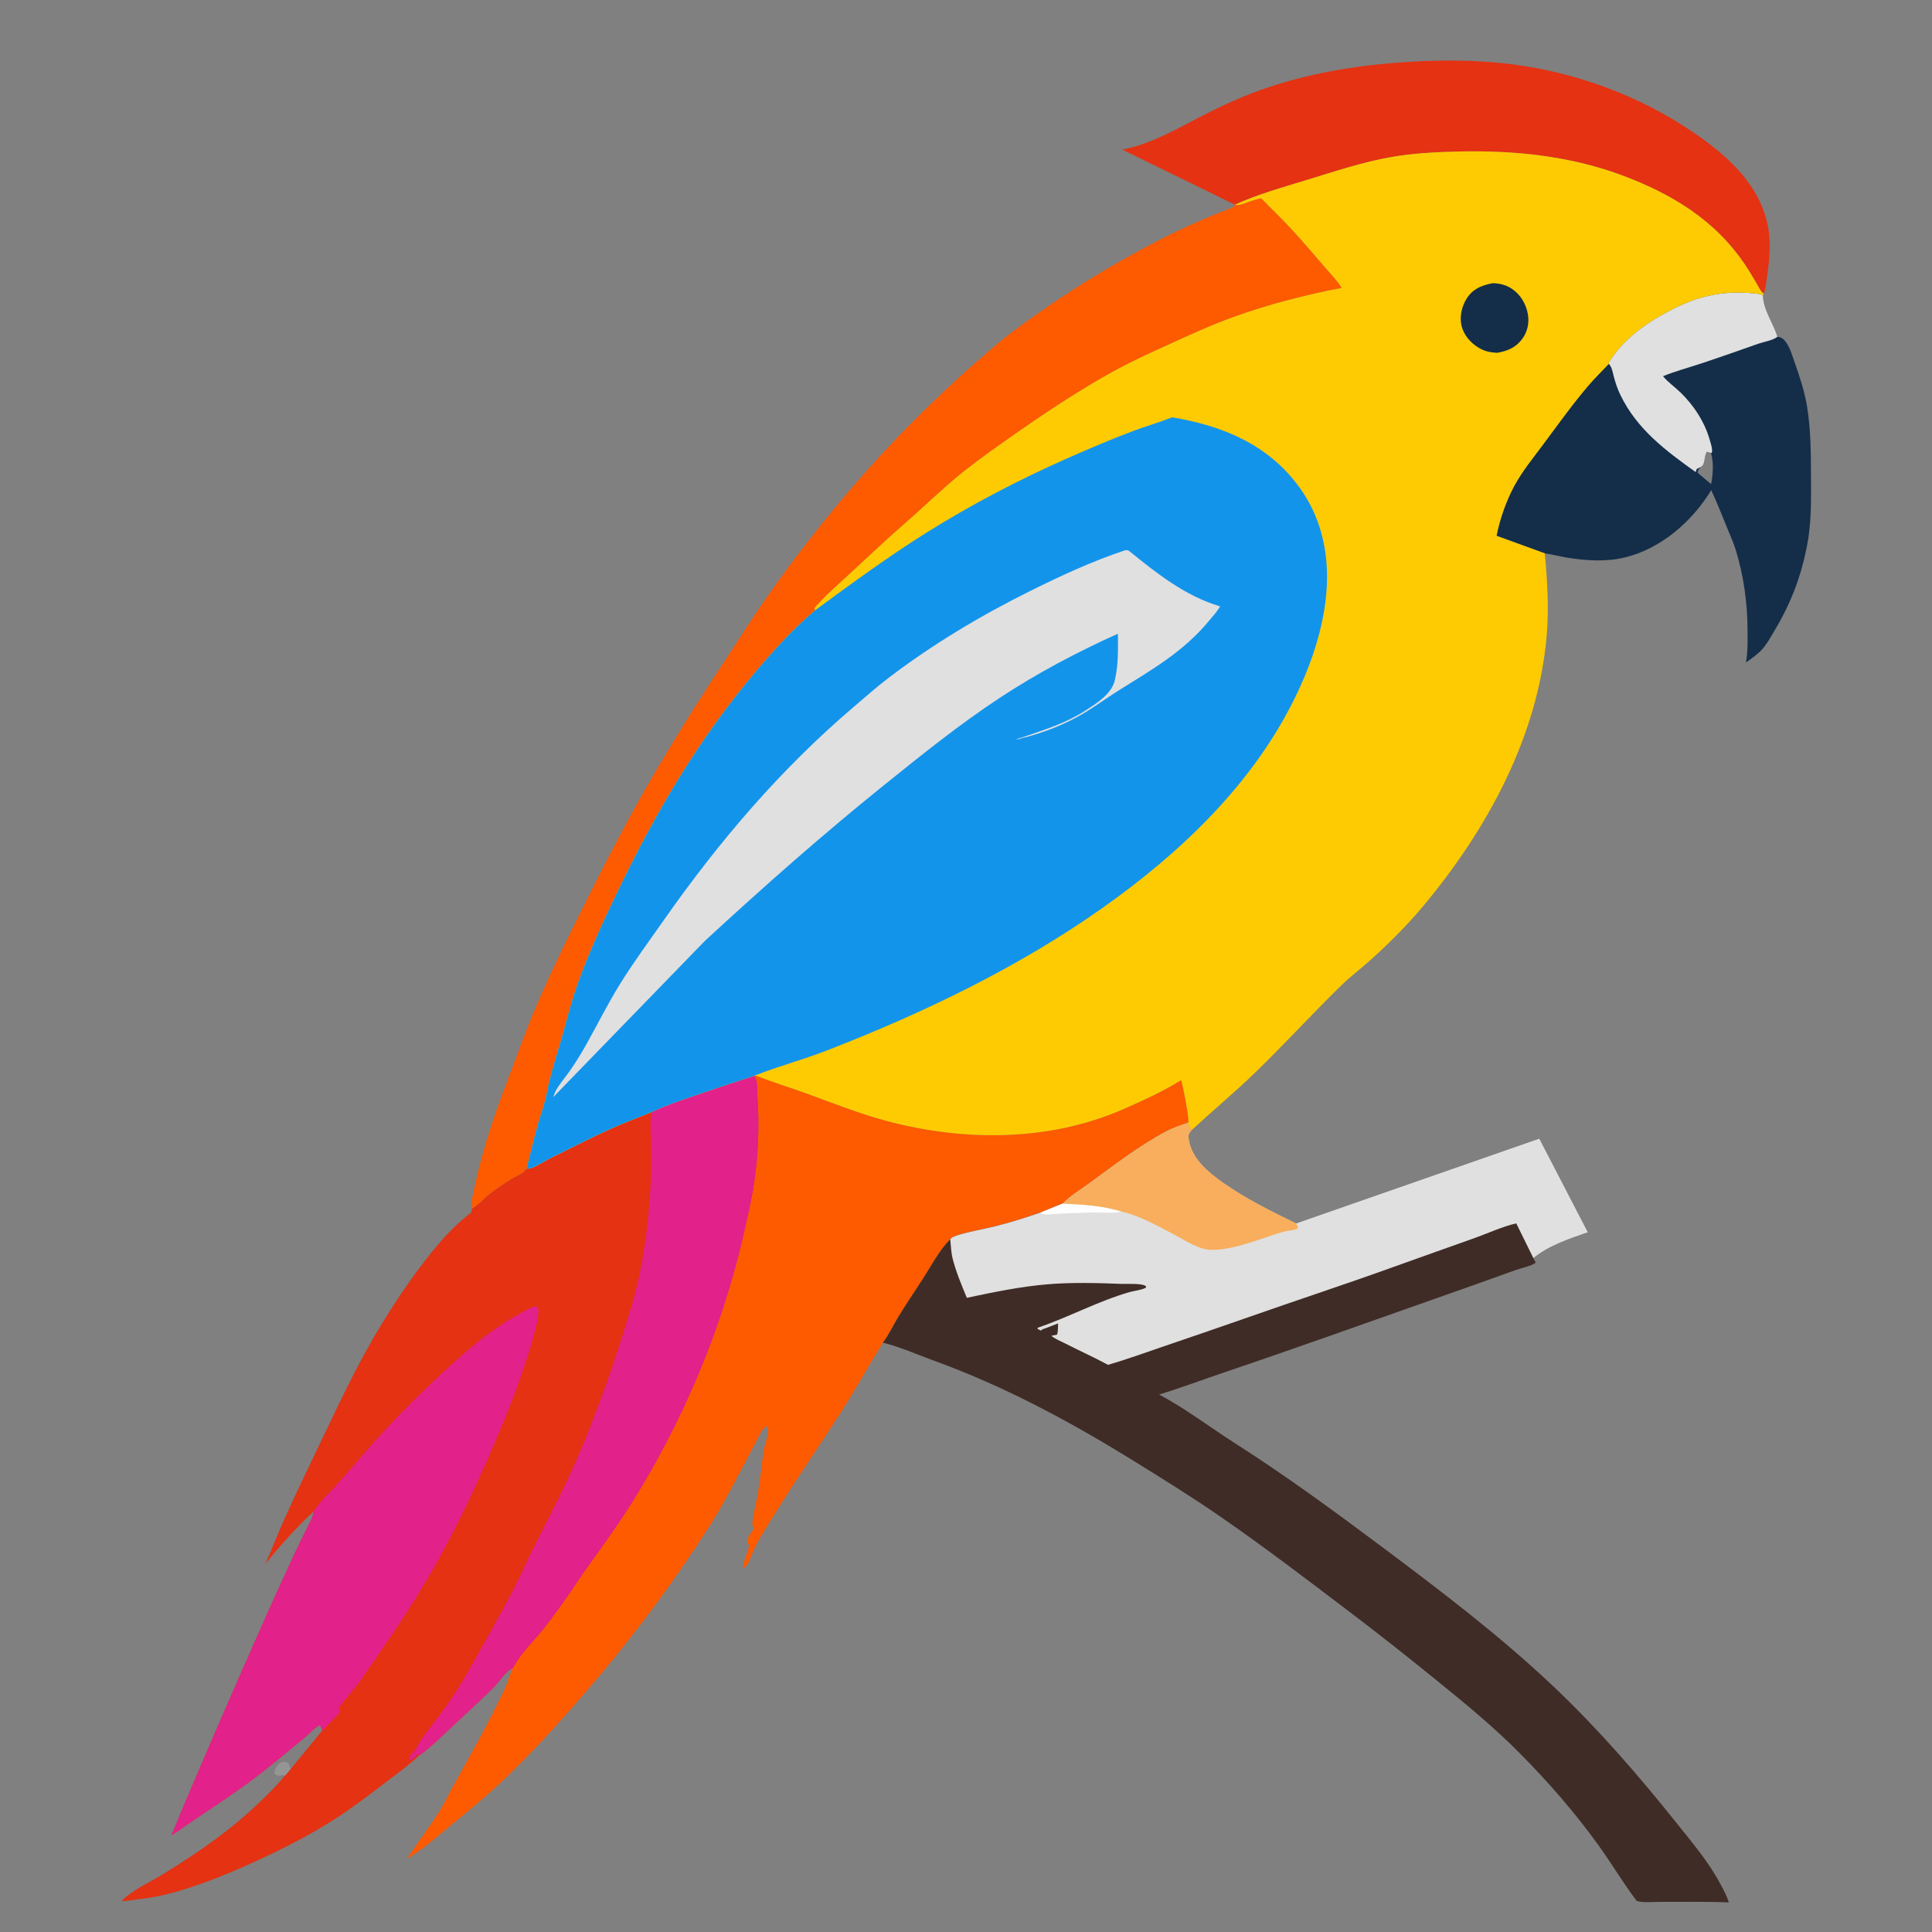 <?xml version="1.0" encoding="utf-8" ?>
<svg xmlns="http://www.w3.org/2000/svg" xmlns:xlink="http://www.w3.org/1999/xlink" width="512" height="512">
	<rect width="100%" height="100%" fill="#808080" stroke="none"/>
	<path fill="#FEFEFE" fill-opacity="0.176" transform="scale(0.5 0.5)" d="M150.82 941.216C149.667 940.388 148.769 941.24 147.5 941.092C146.955 941.029 146.024 940.476 145.484 940.25C145.506 939.07 145.627 937.883 146.25 936.851C147.233 935.222 148.241 934.243 150.05 933.693C151.272 933.907 152.051 934.003 153.078 934.75C153.273 935.59 153.382 936.32 153.898 937.036L154.205 937.396C153.351 938.412 151.932 940.645 150.82 941.216Z"/>
	<path fill="#E43212" transform="scale(0.5 0.5)" d="M654.519 108.495L594.817 79.279C609.133 76.58 621.613 69.511 634.399 62.85C644.02 57.838 653.882 53.069 664.03 49.218C688.102 40.083 713.71 35.342 739.283 33.313C759.886 31.678 781.027 31.465 801.565 34.095C835.458 38.436 869.044 50.764 897.322 70.041C915.449 82.399 932.77 97.694 937.104 120.268C938.724 128.706 937.778 138.818 936.477 147.25C936.053 149.998 935.803 153.057 934.877 155.683C933.192 154.551 932.087 152.075 931.079 150.333C929.142 146.986 927.186 143.685 925.033 140.47C908.941 116.434 885.76 102.572 859.129 92.708C831.678 82.54 801.971 79.602 772.884 80.308C761.169 80.592 749.584 81.163 738.013 83.13C722.746 85.724 707.213 90.906 692.405 95.441C679.909 99.268 666.372 103.048 654.519 108.495Z"/>
	<path fill="#142E49" transform="scale(0.5 0.5)" d="M852.707 192.806L852.692 192.118C860.734 178.871 874.372 169.834 888.018 163.097C899.627 157.366 911.385 154.534 924.388 155.141C927.746 155.298 931.243 155.369 934.446 156.456C934.39 164.054 940.019 171.392 942.067 178.486C944.229 178.759 945.281 179.53 946.564 181.296C948.807 184.383 950.068 188.886 951.347 192.493C953.879 199.631 956.463 207.575 957.704 215.044C959.804 227.68 959.814 239.974 959.867 252.75C959.92 265.307 960.144 277.163 957.705 289.567C954.514 305.803 949.17 319.786 940.69 333.97C938.713 337.275 936.651 341.163 934.104 344.024C931.739 346.679 928.317 349.088 925.385 351.126L925.525 350.305C926.423 344.895 926.253 339.388 926.234 333.921C926.182 319.54 924.201 305.284 919.986 291.5C918.736 287.411 916.924 283.554 915.339 279.594C912.668 272.922 909.98 266.331 906.998 259.79C896.849 276.448 880.317 290.895 861 295.516C851.031 297.9 840.003 297.151 829.966 295.455C826.224 294.823 822.537 293.796 818.775 293.294L793.185 283.988C794.935 275.154 798.274 265.563 802.54 257.636C806.775 249.766 812.593 242.705 817.908 235.554C825.762 224.987 833.383 214.327 841.923 204.295C845.328 200.296 849.136 196.656 852.707 192.806ZM901.334 247.534C900.466 248.693 899.895 249.121 899.822 250.591L906.909 256.601C907.907 251.864 908.392 244.732 906.842 240.085L904.75 239.453C902.978 241.619 904.115 246.411 901.334 247.534Z"/>
	<path fill="#E0E0E0" transform="scale(0.5 0.5)" d="M852.707 192.806L852.692 192.118C860.734 178.871 874.372 169.834 888.018 163.097C899.627 157.366 911.385 154.534 924.388 155.141C927.746 155.298 931.243 155.369 934.446 156.456C934.39 164.054 940.019 171.392 942.067 178.486L941.502 178.891C939.132 180.509 934.843 181.168 932.077 182.139C921.892 185.712 911.716 189.31 901.471 192.71C894.828 194.915 887.916 196.738 881.448 199.392C884.104 202.658 887.739 205.119 890.751 208.063C897.699 214.855 903.164 223.074 905.974 232.41C906.553 234.332 907.454 237.001 907.465 239C907.467 239.488 907.326 239.707 907.142 240.105L906.842 240.085L904.75 239.453C902.978 241.619 904.115 246.411 901.334 247.534L899.25 248.622L898.75 250.224C882.775 238.794 867.637 227.526 858.857 209.358C857.349 206.236 856.334 203.245 855.425 199.905C854.863 197.837 854.539 195.292 853.278 193.543L852.707 192.806Z"/>
	<path fill="#FE5A00" transform="scale(0.5 0.5)" d="M654.519 108.495L655.081 108.663C657.43 109.016 662.106 106.682 664.625 106.072C665.298 105.909 667.793 105.037 668.365 105.165C668.915 105.289 671.51 108.22 672.051 108.747C677.881 114.433 683.524 120.194 688.924 126.291C693.609 131.581 698.197 136.953 702.813 142.304C705.627 145.568 708.908 148.902 711.109 152.608C691.781 156.345 672.297 161.33 653.768 168.027C641.884 172.322 630.379 177.601 618.891 182.841C609.134 187.292 599.325 191.767 589.927 196.949C573.273 206.133 557.007 216.807 541.392 227.66C530.754 235.055 520.017 242.525 509.901 250.613C499.668 258.796 490.398 267.975 480.534 276.569C470.492 285.317 460.952 294.328 451.188 303.367C444.62 309.447 437.545 315.484 431.7 322.266L432.048 323.447C420.369 333.271 410.547 344.153 400.698 355.761C370.403 391.464 347.166 431.111 326.998 473.214C319.452 488.969 312.032 504.969 306.166 521.438C303.216 529.72 301.026 538.222 298.671 546.683C296.288 555.247 293.5 563.834 291.31 572.426C290.42 575.92 289.857 579.499 288.978 583C287.85 587.493 286.19 591.888 284.953 596.362C282.839 604.003 281.065 611.72 279.102 619.397C277.353 622.31 273.821 623.251 271.038 624.968C267.328 627.256 263.631 629.766 260.145 632.384C256.788 634.905 253.769 638.627 250.175 640.657C249.469 636.615 251.089 631.091 251.963 627.099C256.403 606.812 263.19 587.508 270.643 568.161C274.511 558.117 278.092 547.908 282.231 537.975C290.621 517.84 300.376 498.097 310.154 478.605C319.295 460.382 328.504 442.291 338.472 424.5C352.968 398.629 368.844 373.417 385.147 348.654C392.34 337.73 399.313 326.639 406.809 315.921C419.425 297.882 433.152 280.228 447.32 263.38C471.876 234.179 498.951 207.304 528.065 182.676C536.27 175.735 545.187 169.494 554.02 163.371C573.251 150.042 593 138.299 613.767 127.538C623.174 122.664 632.874 118.193 642.671 114.16C645.588 112.959 648.546 111.899 651.444 110.644C651.956 110.422 653.376 109.997 653.755 109.637C654.086 109.321 654.264 108.876 654.519 108.495Z"/>
	<path fill="#FE5A00" transform="scale(0.5 0.5)" d="M399.646 570.226L400.237 569.983C409.21 573.463 418.447 576.284 427.495 579.576C441.356 584.618 455.244 590.169 469.5 594.004C510.638 605.072 556.032 605.161 595.465 587.837C606.013 583.204 616.223 578.573 626.033 572.494C626.779 574.087 630.352 592.983 629.924 594.582L629.718 595.076C625.68 596.418 621.765 597.707 617.993 599.709C603.59 607.356 590.226 617.795 577.049 627.358C572.565 630.612 567.088 633.864 563.28 637.901L551.42 642.712C543.424 645.42 535.454 647.983 527.25 650.003C520.998 651.542 514.409 652.599 508.268 654.469C506.991 654.857 504.275 655.654 503.649 656.842C497.674 662.93 493.923 670.393 489.347 677.513C484.791 684.601 480.011 691.506 475.676 698.739C473.207 702.859 470.883 707.908 467.933 711.64C460.614 723.409 453.942 735.586 446.481 747.255C432.244 769.523 417.11 791.251 403.527 813.917C401.811 816.78 400.33 819.678 399.014 822.75C397.795 825.598 396.915 828.907 394.5 830.989L393.835 830.5C394.42 826.577 396.189 822.858 397.159 819C396.319 818.271 396.312 818.419 395.965 817.25C396.474 814.481 397.929 812.472 399.587 810.25L399.37 809.844C398.937 808.913 398.688 807.972 398.794 806.938C399.337 801.632 400.912 796.178 401.788 790.878C403.025 783.393 403.67 775.811 404.898 768.352C405.425 765.145 406.926 761.759 407.036 758.567C407.087 757.091 407.093 756.894 406 755.97C403.93 757.31 402.847 759.952 401.734 762.08C399.364 766.608 397.002 771.14 394.627 775.666C390.331 783.854 385.967 792.083 381.361 800.102C377.647 806.569 373.556 812.779 369.447 819C351.366 846.375 331.536 872.371 310.085 897.187C295.336 914.249 280.278 930.931 263.75 946.311C255.965 953.556 247.711 960.288 239.472 967.001C231.618 973.4 224.242 980.344 215.369 985.329L215.766 984.829C218.485 981.363 220.79 977.608 223.322 974.008C227.055 968.702 230.948 963.399 234.227 957.799C236.391 954.104 238.161 950.195 240.25 946.461C249.712 929.555 259.085 912.963 267.342 895.389C269.053 891.746 270.126 887.847 271.724 884.148L271.874 884.073C275.808 876.382 282.576 870.154 287.938 863.443C293.977 855.885 299.47 847.988 304.881 839.975C314.813 825.268 325.745 811.11 335.129 796.062C361.465 753.831 381.583 706.725 393.134 658.333C395.642 647.823 398.106 637.324 399.709 626.628C401.996 611.367 402.445 596.118 401.434 580.73C401.201 577.174 401.768 573.097 399.646 570.226Z"/>
	<path fill="#3F2C26" transform="scale(0.5 0.5)" d="M563.28 637.901C567.088 633.864 572.565 630.612 577.049 627.358C590.226 617.795 603.59 607.356 617.993 599.709C621.765 597.707 625.68 596.418 629.718 595.076C630.277 596.41 630.759 597.808 631.617 598.983C630.394 600.553 629.729 601.119 629.988 603.25C631.272 613.859 640.133 621.133 648.351 626.924C660.526 635.505 673.616 641.878 686.921 648.426L815.878 603.459L841.616 653.135C831.419 656.749 821.352 659.898 812.723 666.835L813.949 669.25C811.934 670.97 806.045 672.171 803.337 673.15C788.907 678.362 774.468 683.475 759.994 688.563C723.214 701.493 686.546 714.685 649.598 727.139C637.827 731.107 626.254 735.506 614.365 739.13C628.326 746.552 641.163 756.39 654.501 764.903C681.383 782.061 706.943 800.771 732.455 819.865C763.828 843.346 795.266 867.201 823.738 894.216C847.222 916.498 868.694 941.258 888.856 966.547C896.978 976.734 905.513 986.753 911.695 998.285C913.477 1001.61 915.191 1004.69 916.307 1008.31C904.393 1007.8 892.45 1008.11 880.527 1008.02C876.647 1008 871.139 1008.6 867.51 1007.57C860.267 997.998 854.103 987.545 847.064 977.793C834.726 960.699 820.657 944.554 805.839 929.569C792.093 915.669 777.054 903.274 761.881 890.982C747.072 878.984 732.257 867.197 717.071 855.674C693.827 838.036 670.725 820.337 646.696 803.758C631.842 793.508 616.421 783.917 601.075 774.43C567.237 753.51 532.578 734.806 495.083 721.209C486.292 718.021 476.986 713.848 467.933 711.64C470.883 707.908 473.207 702.859 475.676 698.739C480.011 691.506 484.791 684.601 489.347 677.513C493.923 670.393 497.674 662.93 503.649 656.842C504.275 655.654 506.991 654.857 508.268 654.469C514.409 652.599 520.998 651.542 527.25 650.003C535.454 647.983 543.424 645.42 551.42 642.712L563.28 637.901Z"/>
	<path fill="#E0E0E0" transform="scale(0.5 0.5)" d="M563.28 637.901C567.088 633.864 572.565 630.612 577.049 627.358C590.226 617.795 603.59 607.356 617.993 599.709C621.765 597.707 625.68 596.418 629.718 595.076C630.277 596.41 630.759 597.808 631.617 598.983C630.394 600.553 629.729 601.119 629.988 603.25C631.272 613.859 640.133 621.133 648.351 626.924C660.526 635.505 673.616 641.878 686.921 648.426L815.878 603.459L841.616 653.135C831.419 656.749 821.352 659.898 812.723 666.835L803.652 648.418C796.191 650.123 788.824 653.605 781.603 656.185C767.217 661.325 752.807 666.37 738.437 671.559C713.36 680.615 688.001 688.902 662.848 697.741C647.512 703.13 632.14 708.362 616.756 713.611C606.986 716.945 597.195 720.513 587.284 723.404C579.866 719.368 572.081 715.927 564.564 712.051C562.333 710.901 559.064 709.662 557.25 707.974L560.25 707.37C560.872 705.558 560.727 703.366 560.803 701.449L553.715 704.158L552.5 704.548L551.785 705.25L550.005 704.398L549.954 703.75C566.465 698.144 581.817 689.701 598.638 684.844C601.211 684.101 605.196 683.754 607.407 682.461L607.392 681.75L606.983 681.449C604.527 680.111 597.24 680.595 594.327 680.482C581.342 679.977 568.213 679.622 555.25 680.701C540.842 681.9 526.557 684.883 512.432 687.867C509.661 681.142 506.684 674.073 504.905 667.019C504.094 663.806 503.974 660.146 503.649 656.842C504.275 655.654 506.991 654.857 508.268 654.469C514.409 652.599 520.998 651.542 527.25 650.003C535.454 647.983 543.424 645.42 551.42 642.712L563.28 637.901Z"/>
	<path fill="#FEFEFE" transform="scale(0.5 0.5)" d="M563.28 637.901C573.927 638.456 584.382 638.965 594.617 642.205C589.415 643.293 583.081 642.504 577.725 642.659C571.749 642.833 565.778 643.082 559.806 643.364C557.886 643.454 554.291 644.002 552.526 643.412C552.113 643.274 551.789 642.945 551.42 642.712L563.28 637.901Z"/>
	<path fill="#F8AE5C" transform="scale(0.5 0.5)" d="M563.28 637.901C567.088 633.864 572.565 630.612 577.049 627.358C590.226 617.795 603.59 607.356 617.993 599.709C621.765 597.707 625.68 596.418 629.718 595.076C630.277 596.41 630.759 597.808 631.617 598.983C630.394 600.553 629.729 601.119 629.988 603.25C631.272 613.859 640.133 621.133 648.351 626.924C660.526 635.505 673.616 641.878 686.921 648.426C687.545 649.47 687.882 649.754 687.932 651L687.595 651.22C685.786 652.17 682.918 652.178 680.89 652.711C676.956 653.746 673.034 655.143 669.178 656.438C660.78 659.257 649.907 662.934 640.943 662.364C634.685 661.966 627.449 657.033 621.929 654.142C613.516 649.734 604.786 644.76 595.527 642.424L594.617 642.205C584.382 638.965 573.927 638.456 563.28 637.901Z"/>
	<path fill="#E43212" transform="scale(0.5 0.5)" d="M345.75 589.259C352.729 585.959 360.364 583.412 367.651 580.894C378.264 577.226 388.968 573.706 399.646 570.226C401.768 573.097 401.201 577.174 401.434 580.73C402.445 596.118 401.996 611.367 399.709 626.628C398.106 637.324 395.642 647.823 393.134 658.333C381.583 706.725 361.465 753.831 335.129 796.062C325.745 811.11 314.813 825.268 304.881 839.975C299.47 847.988 293.977 855.885 287.938 863.443C282.576 870.154 275.808 876.382 271.874 884.073L271.724 884.148C268.152 885.566 264.342 891.797 261.455 894.594C254.1 901.717 246.554 908.682 239.062 915.662C233.704 920.654 228.205 926.185 222.226 930.422C216.359 935.871 209.718 940.605 203.362 945.466C195.252 951.669 187.147 957.841 178.578 963.408C165.351 972.001 151.524 979.109 137.227 985.716C123.158 992.217 109.081 998.121 94.168 1002.45C86.851 1004.58 79.826 1005.96 72.25 1006.8C70.038 1007.05 67.245 1007.69 65.052 1007.55L64.459 1007.43C70.618 1001.49 79.309 997.721 86.57 993.25C105.506 981.59 123.15 969.413 139.064 953.756C143.112 949.773 147.408 945.769 150.82 941.216C151.932 940.645 153.351 938.412 154.205 937.396L170.873 917.122C170.464 916.102 170.13 915.205 169.5 914.293C166.477 915.924 163.96 918.874 161.3 921.079C154.135 927.017 146.987 933.028 139.667 938.773C128.741 947.349 117.174 955.037 105.626 962.734C100.653 966.049 95.861 969.574 90.818 972.792C106.556 934.892 123.033 897.14 139.669 859.619C144.839 847.959 150.131 836.313 155.512 824.75C158.057 819.283 160.822 813.91 163.416 808.464C164.347 806.508 165.963 803.973 166.166 801.834L166.215 801.103C156.836 809.785 148.645 819.023 140.611 828.914C144.209 820.854 147.357 812.619 150.979 804.572C158.184 788.561 165.945 772.795 173.477 756.937C182.563 737.807 191.9 718.574 203.038 700.541C212.085 685.895 222.197 671.206 233.439 658.147C236.271 654.857 239.32 651.689 242.516 648.75C244.272 647.134 246.095 645.585 247.92 644.048C248.348 643.687 249.41 643.03 249.653 642.6C249.983 642.016 250.001 641.305 250.175 640.657C253.769 638.627 256.788 634.905 260.145 632.384C263.631 629.766 267.328 627.256 271.038 624.968C273.821 623.251 277.353 622.31 279.102 619.397C282.051 619.915 287.697 615.866 290.421 614.524C301.423 609.102 312.398 603.39 323.565 598.342C330.858 595.046 338.376 592.354 345.75 589.259Z"/>
	<path fill="#E2218A" transform="scale(0.5 0.5)" d="M345.75 589.259C352.729 585.959 360.364 583.412 367.651 580.894C378.264 577.226 388.968 573.706 399.646 570.226C401.768 573.097 401.201 577.174 401.434 580.73C402.445 596.118 401.996 611.367 399.709 626.628C398.106 637.324 395.642 647.823 393.134 658.333C381.583 706.725 361.465 753.831 335.129 796.062C325.745 811.11 314.813 825.268 304.881 839.975C299.47 847.988 293.977 855.885 287.938 863.443C282.576 870.154 275.808 876.382 271.874 884.073L271.724 884.148C268.152 885.566 264.342 891.797 261.455 894.594C254.1 901.717 246.554 908.682 239.062 915.662C233.704 920.654 228.205 926.185 222.226 930.422L221.729 929.564C220.38 930.91 219.038 932.118 217.5 933.25L217.245 932.5L216.75 931.755C217.134 930.39 217.894 930.396 218.498 929.375C219.023 928.486 220.069 927.698 220.467 926.875C223.538 920.536 229.182 914.276 233.426 908.49C238.86 901.083 244.017 893.297 248.505 885.277C256.572 870.859 264.951 856.355 272.507 841.677C276.308 834.293 279.568 826.649 283.321 819.244C291.196 803.707 299.297 788.326 306.182 772.297C317.404 746.172 326.666 719.342 334.757 692.094C340.658 672.223 343.445 650.865 344.718 630.214C345.218 622.096 345.142 613.958 345.076 605.83C345.036 600.919 344.05 593.868 345.75 589.259Z"/>
	<path fill="#E2218A" transform="scale(0.5 0.5)" d="M166.215 801.103C169.793 795.494 175.487 790.318 179.929 785.317C187.372 776.937 194.51 768.262 202.107 760.021C212.922 748.291 224.109 737.181 235.84 726.376C248.192 714.999 260.815 704.14 275.701 696.152C278.079 694.875 281.536 692.486 284.266 692.447L285 692.489C287.155 696.767 279.728 718.396 277.892 724C272.336 740.948 265.344 757.659 258.175 773.976C247.787 797.617 236.572 820.346 223.157 842.448C212.717 859.647 201.148 876.144 189.618 892.62C188.608 894.064 179.648 904.722 179.56 905.25C179.504 905.586 179.63 905.936 179.75 906.255L180.522 907.25L171.253 916.931L170.873 917.122C170.464 916.102 170.13 915.205 169.5 914.293C166.477 915.924 163.96 918.874 161.3 921.079C154.135 927.017 146.987 933.028 139.667 938.773C128.741 947.349 117.174 955.037 105.626 962.734C100.653 966.049 95.861 969.574 90.818 972.792C106.556 934.892 123.033 897.14 139.669 859.619C144.839 847.959 150.131 836.313 155.512 824.75C158.057 819.283 160.822 813.91 163.416 808.464C164.347 806.508 165.963 803.973 166.166 801.834L166.215 801.103Z"/>
	<path fill="#FECB02" transform="scale(0.5 0.5)" d="M654.519 108.495C666.372 103.048 679.909 99.268 692.405 95.441C707.213 90.906 722.746 85.724 738.013 83.13C749.584 81.163 761.169 80.592 772.884 80.308C801.971 79.602 831.678 82.54 859.129 92.708C885.76 102.572 908.941 116.434 925.033 140.47C927.186 143.685 929.142 146.986 931.079 150.333C932.087 152.075 933.192 154.551 934.877 155.683L934.446 156.456C931.243 155.369 927.746 155.298 924.388 155.141C911.385 154.534 899.627 157.366 888.018 163.097C874.372 169.834 860.734 178.871 852.692 192.118L852.707 192.806C849.136 196.656 845.328 200.296 841.923 204.295C833.383 214.327 825.762 224.987 817.908 235.554C812.593 242.705 806.775 249.766 802.54 257.636C798.274 265.563 794.935 275.154 793.185 283.988L818.775 293.294C820.122 307.908 821.04 322.277 819.777 336.949C815.168 390.465 788.075 439.947 754.094 480.506C745.432 490.845 735.66 500.538 725.61 509.523C720.894 513.738 715.776 517.539 711.25 521.948C695.713 537.083 681.056 553.168 665.471 568.288C654.518 578.914 642.789 588.622 631.617 598.983C630.759 597.808 630.277 596.41 629.718 595.076L629.924 594.582C630.352 592.983 626.779 574.087 626.033 572.494C616.223 578.573 606.013 583.204 595.465 587.837C556.032 605.161 510.638 605.072 469.5 594.004C455.244 590.169 441.356 584.618 427.495 579.576C418.447 576.284 409.21 573.463 400.237 569.983L399.646 570.226C388.968 573.706 378.264 577.226 367.651 580.894C360.364 583.412 352.729 585.959 345.75 589.259C338.376 592.354 330.858 595.046 323.565 598.342C312.398 603.39 301.423 609.102 290.421 614.524C287.697 615.866 282.051 619.915 279.102 619.397C281.065 611.72 282.839 604.003 284.953 596.362C286.19 591.888 287.85 587.493 288.978 583C289.857 579.499 290.42 575.92 291.31 572.426C293.5 563.834 296.288 555.247 298.671 546.683C301.026 538.222 303.216 529.72 306.166 521.438C312.032 504.969 319.452 488.969 326.998 473.214C347.166 431.111 370.403 391.464 400.698 355.761C410.547 344.153 420.369 333.271 432.048 323.447L431.7 322.266C437.545 315.484 444.62 309.447 451.188 303.367C460.952 294.328 470.492 285.317 480.534 276.569C490.398 267.975 499.668 258.796 509.901 250.613C520.017 242.525 530.754 235.055 541.392 227.66C557.007 216.807 573.273 206.133 589.927 196.949C599.325 191.767 609.134 187.292 618.891 182.841C630.379 177.601 641.884 172.322 653.768 168.027C672.297 161.33 691.781 156.345 711.109 152.608C708.908 148.902 705.627 145.568 702.813 142.304C698.197 136.953 693.609 131.581 688.924 126.291C683.524 120.194 677.881 114.433 672.051 108.747C671.51 108.22 668.915 105.289 668.365 105.165C667.793 105.037 665.298 105.909 664.625 106.072C662.106 106.682 657.43 109.016 655.081 108.663L654.519 108.495Z"/>
	<path fill="#142E49" transform="scale(0.5 0.5)" d="M791.095 150.102C794.69 150.142 798.23 150.993 801.25 153.004C805.992 156.161 808.902 161.165 809.841 166.737C810.593 171.195 809.578 175.847 806.902 179.519C803.477 184.219 799.001 186.059 793.482 187.004C789.793 186.775 786.961 186.26 783.75 184.33C779.323 181.668 775.715 177.502 774.581 172.377C773.519 167.581 774.88 161.997 777.552 157.954C780.858 152.952 785.468 151.211 791.095 150.102Z"/>
	<path fill="#1394EB" transform="scale(0.5 0.5)" d="M432.048 323.447C451.156 309.418 470.671 295.094 490.75 282.494C514.616 267.518 540.313 254.101 566.091 242.736C577.53 237.694 589.148 232.719 600.858 228.341C607.607 225.818 614.538 223.85 621.239 221.189C648.194 225.644 672.46 235.708 688.895 258.546C702.738 277.782 705.656 300.936 701.804 323.775C699.077 339.947 693.538 355.147 686.34 369.846C663.899 415.674 625.703 451.977 584.5 481.117C539.821 512.714 489.481 536.876 438.546 556.665C425.928 561.567 412.844 565.079 400.237 569.983L399.646 570.226C388.968 573.706 378.264 577.226 367.651 580.894C360.364 583.412 352.729 585.959 345.75 589.259C338.376 592.354 330.858 595.046 323.565 598.342C312.398 603.39 301.423 609.102 290.421 614.524C287.697 615.866 282.051 619.915 279.102 619.397C281.065 611.72 282.839 604.003 284.953 596.362C286.19 591.888 287.85 587.493 288.978 583C289.857 579.499 290.42 575.92 291.31 572.426C293.5 563.834 296.288 555.247 298.671 546.683C301.026 538.222 303.216 529.72 306.166 521.438C312.032 504.969 319.452 488.969 326.998 473.214C347.166 431.111 370.403 391.464 400.698 355.761C410.547 344.153 420.369 333.271 432.048 323.447Z"/>
	<path fill="#E0E0E0" transform="scale(0.5 0.5)" d="M596.05 291.75C597.421 291.489 597.807 291.485 598.827 292.315C613.081 303.903 628.18 315.786 646.073 321.207L646.657 321.379L646.447 321.783C644.948 324.358 642.548 326.893 640.642 329.209C627.347 345.361 610.234 355.136 592.828 365.996C586.356 370.034 580.266 374.636 573.665 378.474C565.165 383.416 556.435 386.986 547.05 389.797L544.5 390.541C543.502 390.84 542.17 390.968 541.25 391.316C539.989 391.793 539.9 391.807 538.507 391.817L543.75 390.184C554.803 386.335 565.163 383.127 575.158 376.688C581.221 372.782 589.35 367.807 590.948 360.263L591.103 359.5C592.793 351.722 592.551 343.795 592.517 335.883C570.892 345.601 549.619 356.87 529.807 369.926C508.186 384.174 488.145 400.36 468.006 416.577C435.467 442.78 404.242 470.427 373.537 498.75L293.185 581.534L294.273 578.75C296.139 574.999 299.136 571.655 301.552 568.25C304.904 563.526 307.983 558.507 310.815 553.462C316.733 542.916 322.161 531.956 328.532 521.686C335.834 509.916 344.167 498.609 352.126 487.271C381.261 445.767 413.864 407.55 452.551 374.621C458.678 369.405 464.651 364.081 471.061 359.205C494.467 341.401 520.064 326.105 546.371 313.067C562.573 305.037 578.867 297.465 596.05 291.75Z"/>
</svg>
